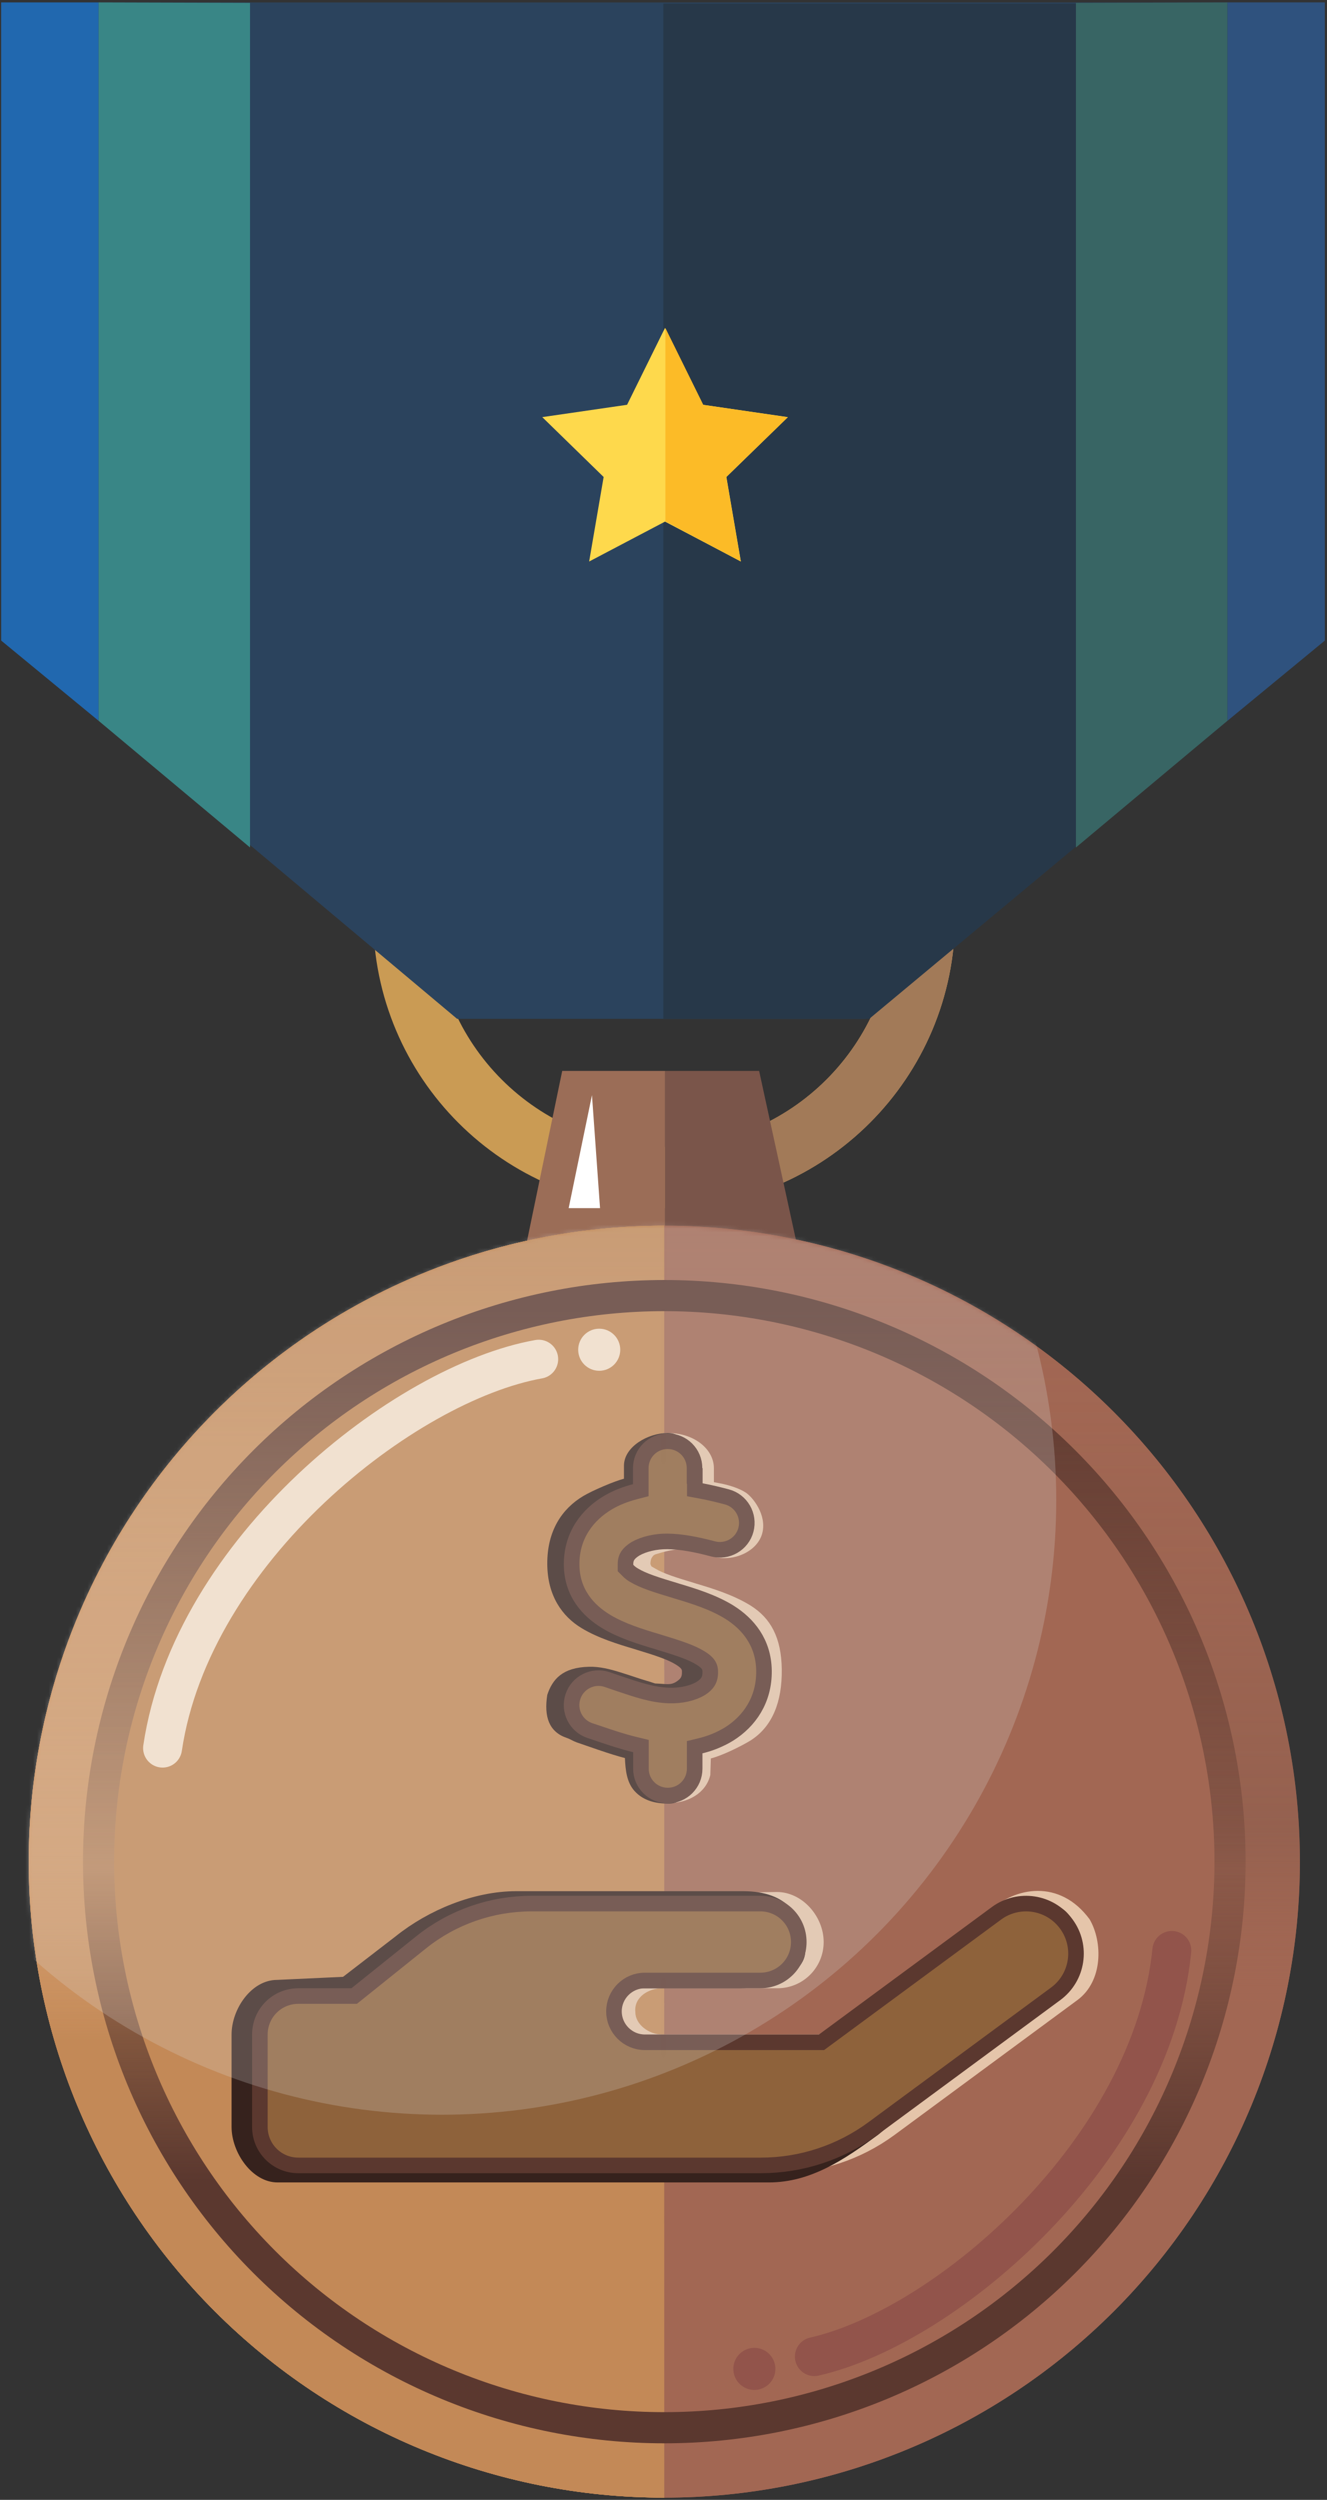 <svg width="341" height="642" viewBox="0 0 341 642" fill="none" xmlns="http://www.w3.org/2000/svg">
<rect x="0" y="0" width="341" height="642" fill="#333333" stroke="none"/>
<path d="M245.42 235.502C245.42 276.791 211.948 310.263 170.659 310.263C129.37 310.263 95.898 276.791 95.898 235.502C95.898 194.213 129.37 160.741 170.659 160.741C211.948 160.741 245.42 194.213 245.42 235.502ZM111.635 235.502C111.635 268.1 138.061 294.526 170.659 294.526C203.257 294.526 229.683 268.1 229.683 235.502C229.683 202.904 203.257 176.478 170.659 176.478C138.061 176.478 111.635 202.904 111.635 235.502Z" fill="#CA9B54"/>
<path d="M170.659 310.263C211.948 310.263 245.42 276.791 245.42 235.502C245.42 194.213 211.948 160.741 170.659 160.741V176.478C203.257 176.478 229.682 202.904 229.682 235.502C229.682 268.1 203.257 294.526 170.659 294.526V310.263Z" fill="#A27A58"/>
<path d="M195.072 275.025H170.888V328.919H206.818L195.072 275.025Z" fill="#7A554A"/>
<path d="M133.001 330.416L144.473 275.025H170.888V330.416H133.001Z" fill="#9B6D57"/>
<path d="M170.708 641.435C127.389 641.435 85.844 624.226 55.214 593.595C24.583 562.965 7.375 521.42 7.375 478.102C7.375 434.783 24.583 393.239 55.214 362.608C85.844 331.977 127.389 314.769 170.708 314.769L170.708 478.102L170.708 641.435Z" fill="#C38957"/>
<path d="M170.708 641.435C127.389 641.435 85.844 624.226 55.214 593.595C24.583 562.965 7.375 521.42 7.375 478.102C7.375 434.783 24.583 393.239 55.214 362.608C85.844 331.977 127.389 314.769 170.708 314.769L170.708 478.102L170.708 641.435Z" fill="url(#paint0_linear_3095_377)"/>
<path d="M170.708 314.769C192.157 314.769 213.396 318.993 233.212 327.202C253.029 335.41 271.035 347.441 286.201 362.608C301.368 377.775 313.399 395.78 321.608 415.597C329.816 435.413 334.041 456.652 334.041 478.102C334.041 499.551 329.816 520.79 321.608 540.606C313.399 560.423 301.368 578.429 286.201 593.595C271.034 608.762 253.029 620.793 233.212 629.002C213.396 637.21 192.157 641.435 170.707 641.435L170.708 478.102L170.708 314.769Z" fill="url(#paint1_linear_3095_377)"/>
<path d="M340.423 0.63H0.306L0.397 163.453L117.457 261.649H222.516L340.423 164.504V0.63Z" fill="#2B435D"/>
<path d="M223.394 261.63H170.45V0.918H340.105V164.486L223.394 261.63Z" fill="#273849"/>
<path d="M276.484 0.736V217.641L315.427 185.085V0.621L276.484 0.736Z" fill="#386564"/>
<path d="M315.427 185.087V0.63H340.427V164.508L315.427 185.087Z" fill="#2F527E"/>
<path d="M64.249 0.736V217.641L25.307 185.085V0.621L64.249 0.736Z" fill="#398686"/>
<path d="M25.306 185.087V0.63H0.306V164.508L25.306 185.087Z" fill="#2168AF"/>
<path d="M170.707 619.477C133.212 619.477 97.252 604.582 70.739 578.069C44.226 551.556 29.331 515.597 29.331 478.102C29.331 440.607 44.226 404.647 70.739 378.134C97.252 351.621 133.212 336.727 170.707 336.727V478.102V619.477Z" fill="#C38958"/>
<path d="M170.707 336.727C189.272 336.727 207.656 340.383 224.808 347.488C241.961 354.593 257.546 365.006 270.674 378.134C283.802 391.262 294.215 406.847 301.32 424C308.425 441.152 312.082 459.536 312.082 478.102C312.082 496.667 308.425 515.051 301.32 532.203C294.215 549.356 283.802 564.941 270.674 578.069C257.546 591.197 241.961 601.61 224.808 608.715C207.656 615.82 189.272 619.477 170.707 619.477V478.102V336.727Z" fill="#A26753"/>
<path d="M67.911 580.897C95.174 608.16 132.151 623.477 170.707 623.477C189.797 623.477 208.701 619.716 226.339 612.411C243.977 605.105 260.003 594.397 273.502 580.897C287.001 567.398 297.71 551.372 305.016 533.734C312.321 516.096 316.082 497.193 316.082 478.102C316.082 459.011 312.321 440.107 305.016 422.469C297.71 404.831 287.002 388.805 273.502 375.306C260.003 361.807 243.977 351.098 226.339 343.793C208.701 336.487 189.797 332.727 170.707 332.727C132.151 332.727 95.174 348.043 67.911 375.306C40.648 402.569 25.331 439.546 25.331 478.102C25.331 516.657 40.648 553.634 67.911 580.897Z" stroke="url(#paint2_linear_3095_377)" stroke-width="8"/>
<path d="M83.285 566.126C107.781 572.638 147.643 573.266 147.952 556.88C148.011 553.754 145.737 551.212 143.556 548.972C131.735 536.833 127.52 517.101 144.039 508.842C153.062 504.332 164.385 505.445 172.843 510.942C190.262 522.265 173.052 539.789 167.513 553.519C166.52 555.98 166.489 558.762 167.604 561.17C174.388 575.818 194.963 566.126 231.905 566.126C232.538 565.213 221.996 531.488 234.797 524.618C236.937 523.471 238.984 522.755 241.101 522.518C259.035 520.511 272.652 542.359 286.34 530.599V530.599C293.672 524.3 293.078 507.348 288.36 498.912C277.06 478.709 253.351 499.024 243.959 500.762C224.381 504.384 233.793 458.169 239.686 437.574C210.75 450.456 161.917 460.045 169.147 431.578C169.702 429.394 170.884 427.413 172.199 425.584C189.792 401.087 181.626 387.614 158.762 384.656C134.64 384.398 128.371 408.956 147.698 430.69" stroke="#E6C5AA" stroke-width="9"/>
<path d="M168.167 426.988C189.019 400.355 180.86 385.77 156.402 382.656C133.64 382.417 126.282 403.245 140.437 423.684C143.135 427.58 145.752 432.095 144.425 436.643C138.95 455.403 101.147 449.282 78.512 445.037C77.763 485.454 78.512 515.131 78.512 566.916C103.818 573.534 145.012 574.167 145.247 557.476C145.291 554.334 142.99 551.792 140.775 549.564C128.374 537.091 124.022 516.652 141.855 508.444C150.875 504.292 161.863 505.373 170.353 510.523C189.285 522.007 171.207 540.03 165.432 554.117C164.409 556.612 164.377 559.441 165.524 561.88C172.524 576.758 193.757 566.916 231.882 566.916" stroke="#36221D" stroke-width="6"/>
<path d="M170.471 425.586C187.982 401.088 179.856 387.614 157.1 384.656C135.168 384.42 128.065 404.897 141.668 425.01C144.287 428.882 146.834 433.342 145.547 437.836C140.256 456.299 103.808 450.272 81.983 446.093C81.26 485.898 81.983 515.126 81.983 566.126C106.365 572.638 146.044 573.267 146.342 556.873C146.399 553.753 144.135 551.211 141.963 548.969C130.231 536.86 126.029 517.2 142.324 508.905C151.355 504.308 162.765 505.431 171.222 511.014C188.385 522.343 171.297 539.832 165.803 553.535C164.82 555.987 164.789 558.754 165.892 561.154C172.637 575.825 193.115 566.126 229.894 566.126C230.525 565.213 220.033 531.488 232.773 524.618C234.868 523.489 236.875 522.777 238.946 522.529C256.863 520.384 270.521 542.406 284.125 530.551C291.357 524.249 290.763 507.4 286.129 499C274.903 478.65 251.252 499.021 241.891 500.762C222.406 504.384 231.774 458.169 237.638 437.574C208.838 450.457 160.231 460.047 167.438 431.57C167.989 429.392 169.164 427.414 170.471 425.586Z" fill="url(#paint3_linear_3095_377)" stroke="#5C382F" stroke-width="4"/>
<path d="M170.708 641.434C127.389 641.434 85.844 624.226 55.214 593.595C24.583 562.964 7.375 521.42 7.375 478.101C7.375 434.782 24.583 393.238 55.214 362.607C85.844 331.976 127.389 314.768 170.708 314.768L170.708 478.101L170.708 641.434Z" fill="#C38957"/>
<path d="M170.708 641.434C127.389 641.434 85.844 624.226 55.214 593.595C24.583 562.964 7.375 521.42 7.375 478.101C7.375 434.782 24.583 393.238 55.214 362.607C85.844 331.976 127.389 314.768 170.708 314.768L170.708 478.101L170.708 641.434Z" fill="url(#paint4_linear_3095_377)"/>
<path d="M170.708 314.768C192.157 314.768 213.396 318.993 233.212 327.201C253.029 335.409 271.035 347.44 286.201 362.607C301.368 377.774 313.399 395.78 321.608 415.596C329.816 435.413 334.041 456.652 334.041 478.101C334.041 499.55 329.816 520.789 321.608 540.606C313.399 560.422 301.368 578.428 286.201 593.595C271.034 608.762 253.029 620.793 233.212 629.001C213.396 637.209 192.157 641.434 170.707 641.434L170.708 478.101L170.708 314.768Z" fill="url(#paint5_linear_3095_377)"/>
<path d="M170.707 619.476C133.212 619.476 97.252 604.581 70.739 578.068C44.226 551.555 29.331 515.596 29.331 478.101C29.331 440.606 44.226 404.647 70.739 378.134C97.252 351.621 133.212 336.726 170.707 336.726V478.101V619.476Z" fill="#C38957"/>
<path d="M170.707 336.726C189.272 336.726 207.656 340.383 224.808 347.488C241.961 354.592 257.546 365.006 270.674 378.134C283.802 391.262 294.215 406.847 301.32 423.999C308.425 441.152 312.082 459.535 312.082 478.101C312.082 496.667 308.425 515.051 301.32 532.203C294.215 549.355 283.802 564.94 270.674 578.068C257.546 591.196 241.961 601.61 224.808 608.715C207.656 615.819 189.272 619.476 170.707 619.476V478.101V336.726Z" fill="#A26753"/>
<path d="M67.911 580.897C95.174 608.16 132.151 623.476 170.707 623.476C189.797 623.476 208.701 619.716 226.339 612.41C243.977 605.104 260.003 594.396 273.502 580.897C287.001 567.397 297.71 551.371 305.016 533.734C312.321 516.096 316.082 497.192 316.082 478.101C316.082 459.01 312.321 440.106 305.016 422.468C297.71 404.831 287.002 388.805 273.502 375.305C260.003 361.806 243.977 351.098 226.339 343.792C208.701 336.486 189.797 332.726 170.707 332.726C132.151 332.726 95.174 348.042 67.911 375.305C40.648 402.569 25.331 439.545 25.331 478.101C25.331 516.657 40.648 553.634 67.911 580.897Z" stroke="url(#paint6_linear_3095_377)" stroke-width="8"/>
<path d="M183.449 380.642L184.944 380.931C187.318 381.376 189.787 382.148 191.575 383.274C193.363 384.399 197.134 389.03 195.873 393.779C194.611 398.529 188.423 401.1 183.673 399.839C179.629 398.763 179.267 397.888 175.89 397.851C173.181 397.814 170.703 398.469 168.643 399.113C167.817 399.287 167.541 400.001 167.393 400.223C167.282 400.409 167.133 401.042 167.133 401.635C167.133 401.747 167.393 402.223 167.393 402.26C167.467 402.334 167.467 402.303 168.358 402.823C170.51 404.121 173.701 405.123 178.524 406.57L178.858 406.682C182.977 407.906 188.469 409.576 192.921 412.359C198.005 415.55 200.783 420.515 200.894 428.678C201.006 437.027 198.487 443.453 192.81 447.015C190.324 448.536 185.409 450.922 182.663 451.59L182.533 455.84C181.385 460.608 176.676 463.071 171.741 463.071C166.806 463.071 167.096 459.148 167.096 454.213V449.983C163.571 449.13 160.343 448.017 157.597 447.089C156.818 446.829 156.076 446.569 155.371 446.347C150.696 444.788 148.173 439.742 149.731 435.067C151.289 430.392 155.587 431.876 160.263 433.434C161.227 433.768 166.54 437.006 167.393 437.303C172.439 439.01 172.402 433.286 176.298 433.434C179.267 433.546 181.901 432.841 183.422 431.913C184.127 431.468 184.461 431.097 184.61 430.837C184.758 430.614 184.944 430.169 184.907 429.316V429.241C184.907 428.87 184.906 428.462 183.422 427.535C181.307 426.199 178.116 425.16 173.367 423.713L172.662 423.49C168.655 422.303 163.386 420.707 159.156 418.147C154.147 415.142 149.323 409.984 149.286 401.784C149.249 393.287 154.072 387.461 159.564 384.196C161.939 382.786 164.499 381.821 167.059 381.153V377.035C167.059 372.1 166.334 368.032 171.269 368.032C178.2 367.835 183.449 372.1 183.449 377.035V380.642ZM280.006 492.913C283.397 498.739 283.457 508.794 276.852 513.655L229.878 548.274C221.195 554.656 210.732 558.107 199.934 558.107H140.418H81.05C74.482 558.107 69.176 552.801 69.176 546.233V522.486C69.176 515.919 74.482 510.613 81.05 510.613H94.704L108.065 493.59C116.488 486.837 130.986 486.207 141.784 486.207H169.54H180.477L199.626 485.891C206.194 485.891 211.659 492.171 211.659 498.739C211.659 505.307 206.353 510.613 199.786 510.613H176.038H170.102C166.836 510.613 162.872 512.762 163.267 516.728C163.267 519.993 166.836 522.486 170.102 522.486H214.85L254.308 490.753C260.744 484.638 272.293 482.432 280.006 492.913Z" fill="#E5C5AA"/>
<path d="M175.275 377.035V380.931C177.649 381.376 179.95 381.932 182.028 382.489C186.777 383.751 189.597 388.648 188.336 393.398C187.074 398.147 185.12 397.948 180.37 396.686C176.326 395.61 169.598 397.887 166.221 397.85C163.512 397.813 160.767 398.481 159.023 399.483C158.244 399.965 157.872 400.374 157.724 400.596C157.613 400.782 157.464 401.041 157.464 401.635C157.464 401.746 157.464 401.821 157.464 401.858C157.539 401.932 157.798 402.303 158.689 402.822C160.841 404.121 164.032 405.123 168.856 406.57L169.189 406.681C173.308 407.906 178.8 409.576 183.252 412.358C188.336 415.549 192.937 420.855 193.048 429.019C193.159 437.367 188.818 443.452 183.141 447.014C180.655 448.536 177.983 449.612 175.238 450.28V454.213C175.238 459.148 176.72 463.19 171.785 463.19C168.643 463.19 165.395 462.555 163.037 459.935C161.023 457.698 160.721 454.493 160.584 451.487V451.487C157.059 450.633 150.003 448.067 148.198 447.465C147.418 447.205 146.407 446.569 145.702 446.347C141.027 444.788 139.764 440.826 140.633 435.265C141.958 431.289 144.497 428.21 151.392 428.046C154.096 427.981 156.757 428.661 159.34 429.462C160.326 429.767 161.194 430.039 161.531 430.156C166.577 431.863 166.119 431.575 168.331 432.334C171.299 432.446 172.232 432.84 173.753 431.913C174.458 431.467 174.792 431.096 174.941 430.837C175.089 430.614 175.275 430.169 175.238 429.315V429.241C175.238 428.87 175.238 428.462 173.753 427.534C171.638 426.199 168.447 425.16 163.698 423.713L162.993 423.49C158.986 422.303 153.717 420.707 149.487 418.147C144.478 415.141 140.67 409.835 140.633 401.635C140.596 393.138 144.403 387.461 149.895 384.196C152.27 382.786 157.776 380.42 160.337 379.752V376.432C160.337 371.497 166.581 368.02 171.516 368.02C176.45 368.02 175.2 372.1 175.2 377.035H175.275ZM274.856 492.035C279.717 498.64 273.788 508.794 267.184 513.655L225.679 548.212C216.996 554.594 208.358 560.481 197.56 560.481H134.269H71.333C64.766 560.481 59.507 552.801 59.507 546.233V522.486C59.507 515.918 64.627 508.465 71.194 508.465L88.154 507.681L101.696 497.254C110.118 490.501 121.801 485.684 132.599 485.684H160.685H170.146H190.933C202.555 485.684 206.678 492.196 206.946 500.926C206.946 507.494 196.684 510.612 190.117 510.612H166.369H160.433C157.167 510.612 154.496 513.284 154.496 516.549C154.496 519.814 157.167 522.486 160.433 522.486L214.128 526.271L255.429 499.476C263.98 493.451 269.995 485.43 274.856 492.035Z" fill="#36221D"/>
<path d="M271.271 512.046L271.272 512.045C276.987 507.839 278.207 499.815 274.001 494.1C269.795 488.385 261.77 487.165 256.055 491.371L211.642 524.097L211.112 524.487H210.455H165.707C161.337 524.487 157.77 520.92 157.77 516.55C157.77 512.18 161.337 508.613 165.707 508.613H171.643H195.391C200.854 508.613 205.264 504.203 205.264 498.74C205.264 493.277 200.854 488.866 195.391 488.866H171.643H165.707H136.653C126.306 488.866 116.285 492.351 108.221 498.816L91.561 512.174L91.012 512.613H90.309H76.655C71.192 512.613 66.781 517.024 66.781 522.487V546.234C66.781 551.697 71.192 556.108 76.655 556.108H136.023H195.539C205.908 556.108 215.956 552.795 224.296 546.665L271.271 512.046ZM271.271 512.046L224.298 546.663L271.271 512.046ZM178.474 379.036H178.549V380.932V382.591L180.18 382.897C182.49 383.33 184.739 383.874 186.784 384.422L186.788 384.423C190.463 385.399 192.657 389.196 191.677 392.885C190.701 396.56 186.904 398.754 183.214 397.774C179.117 396.684 175.144 395.892 171.52 395.852C168.53 395.811 165.415 396.535 163.3 397.75L163.272 397.766L163.244 397.783C162.294 398.371 161.683 398.964 161.334 399.488L161.307 399.527L161.283 399.568C161.206 399.697 161.042 399.971 160.918 400.364C160.797 400.75 160.738 401.169 160.738 401.636V401.637V401.637V401.638V401.639V401.639V401.64V401.641V401.641V401.642V401.643V401.643V401.644V401.645V401.645V401.646V401.646V401.647V401.648V401.648V401.649V401.65V401.65V401.651V401.652V401.652V401.653V401.653V401.654V401.655V401.655V401.656V401.657V401.657V401.658V401.658V401.659V401.66V401.66V401.661V401.662V401.662V401.663V401.663V401.664V401.665V401.665V401.666V401.666V401.667V401.668V401.668V401.669V401.669V401.67V401.671V401.671V401.672V401.673V401.673V401.674V401.674V401.675V401.676V401.676V401.677V401.677V401.678V401.679V401.679V401.68V401.68V401.681V401.681V401.682V401.683V401.683V401.684V401.684V401.685V401.686V401.686V401.687V401.687V401.688V401.688V401.689V401.69V401.69V401.691V401.691V401.692V401.693V401.693V401.694V401.694V401.695V401.695V401.696V401.697V401.697V401.698V401.698V401.699V401.699V401.7V401.7V401.701V401.702V401.702V401.703V401.703V401.704V401.704V401.705V401.706V401.706V401.707V401.707V401.708V401.708V401.709V401.709V401.71V401.71V401.711V401.712V401.712V401.713V401.713V401.714V401.714V401.715V401.715V401.716V401.716V401.717V401.717V401.718V401.719V401.719V401.72V401.72V401.721V401.721V401.722V401.722V401.723V401.723V401.724V401.724V401.725V401.725V401.726V401.726V401.727V401.728V401.728V401.729V401.729V401.73V401.73V401.731V401.731V401.732V401.732V401.733V401.733V401.734V401.734V401.735V401.735V401.736V401.736V401.737V401.737V401.738V401.738V401.739V401.739V401.74V401.74V401.741V401.741V401.742V401.742V401.743V401.743V401.744V401.744V401.745V401.745V401.746V401.746V401.747V401.747V401.748V401.748V401.749V401.749V401.75V401.75V401.751V401.751V401.751V401.752V401.752V401.753V401.753V401.754V401.754V401.755V401.755V401.756V401.756V401.757V401.757V401.758V401.758V401.759V401.759V401.76V401.76V401.76V401.761V401.761V401.762V401.762V401.763V401.763V401.764V401.764V401.765V401.765V401.765V401.766V401.766V401.767V401.767V401.768V401.768V401.769V401.769V401.77V401.77V401.77V401.771V401.771V401.772V401.772V401.773V401.773V401.774V401.774V401.774V401.775V401.775V401.776V401.776V401.777V401.777V401.777V401.778V401.778V401.779V401.779V401.78V401.78V401.78V401.781V401.781V401.782V401.782V401.783V401.783V401.783V401.784V401.784V401.785V401.785V401.785V401.786V401.786V401.787V401.787V401.788V401.788V401.788V401.789V401.789V401.79V401.79V401.79V401.791V401.791V401.792V401.792V401.792V401.793V401.793V401.794V401.794V401.794V401.795V401.795V401.796V401.796V401.796V401.797V401.797V401.797V401.798V401.798V401.799V401.799V401.799V401.8V401.8V401.801V401.801V401.801V401.802V401.802V401.802V401.803V401.803V401.804V401.804V401.804V401.805V401.805V401.805V401.806V401.806V401.807V401.807V401.807V401.808V401.808V401.808V401.809V401.809V401.81V401.81V401.81V401.811V401.811V401.811V401.812V401.812V401.812V401.813V401.813V401.813V401.814V401.814V401.814V401.815V401.815V401.816V401.816V401.816V401.817V401.817V401.817V401.818V401.818V401.818V401.819V401.819V401.819V401.82V401.82V401.82V401.821V401.821V401.821V401.822V401.822V401.822V401.823V401.823V401.823V401.824V401.824V401.824V401.825V401.825V401.825V401.826V401.826V401.826V401.827V401.827V401.827V401.827V401.828V401.828V401.828V401.829V401.829V401.829V401.83V401.83V401.83V401.831V401.831V401.831V401.832V401.832V401.832V401.832V401.833V401.833V401.833V401.834V401.834V401.834V401.835V401.835V401.835V401.835V401.836V401.836V401.836V401.837V401.837V401.837V401.837V401.838V401.838V401.838V401.839V401.839V401.839V401.839V401.84V401.84V401.84V401.841V401.841V401.841V401.841V401.842V401.842V401.842V401.843V401.843V401.843V401.843V401.844V401.844V401.844V401.844V401.845V401.845V401.845V401.846V401.846V401.846V401.846V401.847V401.847V401.847V401.847V401.848V401.848V401.848V401.848V401.849V401.849V401.849V401.849V401.85V401.85V401.85V401.85V401.851V401.851V401.851V401.851V401.852V401.852V401.852V401.852V401.853V401.853V401.853V401.853V401.854V401.854V401.854V401.854V401.854V401.855V401.855V401.855V401.855V401.856V401.856V401.856V401.856V401.857V401.857V401.857V401.857V401.857V401.858V401.858V401.858V401.858V401.859V401.859V402.687L161.286 403.235C161.303 403.255 161.329 403.284 161.359 403.316C161.445 403.411 161.558 403.527 161.706 403.661C162 403.925 162.396 404.224 162.942 404.544C165.354 405.996 168.817 407.065 173.526 408.478L173.831 408.58L173.862 408.59L173.893 408.599C178.044 409.833 183.276 411.437 187.464 414.054C192.158 417.001 196.223 421.757 196.322 429.047C196.422 436.587 192.538 442.064 187.361 445.315C185.065 446.719 182.591 447.717 180.039 448.337L178.511 448.709V450.281V454.214C178.511 458.044 175.437 461.119 171.606 461.119C167.776 461.119 164.701 458.044 164.701 454.214V449.984V448.41L163.172 448.04C159.942 447.258 156.963 446.25 154.314 445.354C154.156 445.301 153.998 445.248 153.842 445.195L153.835 445.192C153.592 445.111 153.343 445.027 153.093 444.942C152.587 444.771 152.075 444.597 151.594 444.445C147.976 443.231 146.026 439.323 147.233 435.7C148.441 432.076 152.349 430.12 155.973 431.322C156.477 431.496 156.916 431.645 157.338 431.789C157.783 431.94 158.208 432.084 158.668 432.244L158.676 432.247L158.684 432.25L158.811 432.293C163.729 433.957 167.622 435.273 171.827 435.434L171.828 435.434C175.099 435.556 178.142 434.796 180.068 433.621L180.082 433.613L180.095 433.605C180.931 433.077 181.544 432.511 181.917 431.889C182.319 431.257 182.553 430.402 182.511 429.277V429.242L182.512 429.226C182.512 429.129 182.513 428.843 182.441 428.518C182.358 428.14 182.198 427.784 181.963 427.449C181.542 426.849 180.893 426.343 180.092 425.842C177.702 424.334 174.219 423.222 169.564 421.803C169.561 421.802 169.558 421.801 169.555 421.8L168.869 421.584L168.852 421.578L168.835 421.573C164.793 420.376 159.771 418.843 155.796 416.437L155.79 416.433C151.151 413.649 146.924 409.045 146.891 401.775C146.858 394.156 151.147 388.915 156.19 385.917C158.368 384.623 160.745 383.722 163.169 383.089L164.664 382.699V381.154V377.036C164.664 373.205 167.739 370.13 171.569 370.13C175.4 370.13 178.474 373.205 178.474 377.036V379.036Z" fill="#8E623B" stroke="#5B382F" stroke-width="4"/>
<path d="M146.13 310.263L152.119 281.243L154.191 310.263H146.13Z" fill="white"/>
<path d="M170.889 84.206L180.636 103.956L202.432 107.123L186.66 122.497L190.383 144.205L170.889 133.956L151.394 144.205L155.117 122.497L139.345 107.123L161.141 103.956L170.889 84.206Z" fill="#FED94C"/>
<path d="M170.984 133.875V84.238L180.723 103.967L202.451 107.16L186.621 122.502L190.345 144.186L170.984 133.875Z" fill="#FCBB27"/>
<mask id="mask0_3095_377" style="mask-type:alpha" maskUnits="userSpaceOnUse" x="7" y="314" width="327" height="328">
<path d="M170.659 641.435C127.34 641.435 85.796 624.226 55.165 593.595C24.534 562.965 7.326 521.42 7.326 478.102C7.326 434.783 24.534 393.239 55.165 362.608C85.796 331.977 127.34 314.769 170.659 314.769L170.659 478.102L170.659 641.435Z" fill="#C38957"/>
<path d="M170.659 641.435C127.34 641.435 85.796 624.226 55.165 593.595C24.534 562.965 7.326 521.42 7.326 478.102C7.326 434.783 24.534 393.239 55.165 362.608C85.796 331.977 127.34 314.769 170.659 314.769L170.659 478.102L170.659 641.435Z" fill="#C38957"/>
<path d="M170.659 314.769C192.108 314.769 213.347 318.993 233.164 327.202C252.98 335.41 270.986 347.441 286.153 362.608C301.319 377.775 313.35 395.78 321.559 415.597C329.767 435.413 333.992 456.652 333.992 478.102C333.992 499.551 329.767 520.79 321.559 540.606C313.35 560.423 301.319 578.429 286.153 593.595C270.986 608.762 252.98 620.793 233.163 629.002C213.347 637.21 192.108 641.435 170.659 641.435L170.659 478.102L170.659 314.769Z" fill="#A26753"/>
<path d="M170.658 619.477C133.163 619.477 97.203 604.582 70.691 578.069C44.178 551.556 29.283 515.597 29.283 478.102C29.283 440.607 44.178 404.647 70.691 378.134C97.204 351.621 133.163 336.727 170.658 336.727V478.102V619.477Z" fill="#C38958"/>
<path d="M170.658 336.727C189.223 336.727 207.607 340.383 224.76 347.488C241.912 354.593 257.497 365.006 270.625 378.134C283.753 391.262 294.166 406.847 301.271 424C308.376 441.152 312.033 459.536 312.033 478.102C312.033 496.667 308.376 515.051 301.271 532.203C294.166 549.356 283.753 564.941 270.625 578.069C257.497 591.197 241.912 601.61 224.76 608.715C207.607 615.82 189.223 619.477 170.658 619.477V478.102V336.727Z" fill="#A26753"/>
<path d="M67.862 580.897C95.125 608.16 132.102 623.477 170.658 623.477C189.749 623.477 208.653 619.716 226.29 612.411C243.928 605.105 259.954 594.397 273.453 580.897C286.953 567.398 297.661 551.372 304.967 533.734C312.272 516.096 316.033 497.193 316.033 478.102C316.033 459.011 312.272 440.107 304.967 422.469C297.661 404.831 286.953 388.805 273.453 375.306C259.954 361.807 243.928 351.098 226.29 343.793C208.653 336.487 189.749 332.727 170.658 332.727C132.102 332.727 95.125 348.043 67.862 375.306C40.599 402.569 25.283 439.546 25.283 478.102C25.283 516.657 40.599 553.634 67.862 580.897Z" stroke="#5B382F" stroke-width="8"/>
<path d="M82.236 558.642C106.733 565.154 146.594 565.783 146.903 549.396C146.963 546.271 144.688 543.728 142.508 541.489C130.687 529.349 126.471 509.617 142.991 501.359C152.013 496.848 163.337 497.961 171.794 503.458C189.214 514.782 172.004 532.306 166.464 546.035C165.472 548.496 165.44 551.278 166.555 553.686C173.339 568.334 193.914 558.642 230.856 558.642C231.49 557.729 220.947 524.004 233.749 517.135C235.888 515.987 237.935 515.271 240.052 515.034C257.986 513.027 271.603 534.875 285.291 523.115V523.115C292.623 516.816 292.029 499.864 287.311 491.428C276.011 471.225 252.302 491.54 242.91 493.278C223.332 496.9 232.745 450.685 238.637 430.09C209.701 442.972 160.868 452.561 168.099 424.094C168.653 421.911 169.836 419.929 171.15 418.1C188.743 393.603 180.577 380.13 157.713 377.172C133.592 376.914 127.322 401.472 146.65 423.206" stroke="#E6C5AA" stroke-width="9"/>
<path d="M167.119 419.504C187.97 392.871 179.811 378.286 155.353 375.172C132.591 374.933 125.233 395.761 139.388 416.2C142.086 420.096 144.704 424.611 143.376 429.16C137.901 447.919 100.098 441.798 77.463 437.553C76.714 477.97 77.463 507.648 77.463 559.432C102.769 566.051 143.963 566.684 144.198 549.992C144.243 546.851 141.941 544.308 139.726 542.08C127.326 529.607 122.974 509.168 140.806 500.96C149.826 496.808 160.814 497.889 169.304 503.039C188.236 514.523 170.158 532.546 164.383 546.634C163.36 549.128 163.328 551.957 164.476 554.396C171.475 569.274 192.708 559.432 230.834 559.432" stroke="#36221D" stroke-width="6"/>
<path d="M169.422 418.102C186.933 393.604 178.807 380.131 156.051 377.172C134.119 376.937 127.016 397.413 140.619 417.526C143.238 421.398 145.786 425.858 144.498 430.352C139.208 448.815 102.759 442.788 80.934 438.609C80.212 478.414 80.934 507.642 80.934 558.642C105.316 565.155 144.995 565.783 145.293 549.39C145.35 546.269 143.086 543.727 140.914 541.485C129.182 529.376 124.981 509.716 141.275 501.421C150.306 496.824 161.716 497.947 170.173 503.53C187.336 514.859 170.248 532.348 164.754 546.051C163.771 548.503 163.74 551.27 164.844 553.67C171.588 568.341 192.066 558.642 228.846 558.642C229.476 557.729 218.984 524.004 231.724 517.135C233.82 516.005 235.826 515.294 237.897 515.046C255.814 512.9 269.472 534.922 283.076 523.068C290.309 516.765 289.715 499.916 285.081 491.516C273.854 471.166 250.203 491.538 240.842 493.278C221.357 496.9 230.725 450.685 236.59 430.09C207.789 442.973 159.183 452.563 166.389 424.087C166.94 421.908 168.115 419.93 169.422 418.102Z" fill="url(#paint7_linear_3095_377)" stroke="#5C382F" stroke-width="4"/>
</mask>
<g mask="url(#mask0_3095_377)">
<circle cx="113.563" cy="385.227" r="157.863" fill="#D9D9D9" fill-opacity="0.23"/>
</g>
<path d="M138.434 349.061C103.799 355.236 49.293 398.195 41.776 448.94" stroke="#F1E1D0" stroke-width="10" stroke-linecap="round"/>
<circle cx="153.982" cy="346.633" r="5.405" fill="#F1E1D0"/>
<path d="M209.265 605.209C243.573 597.414 296.001 551.944 301.128 500.902" stroke="#92544B" stroke-width="10" stroke-linecap="round"/>
<circle cx="193.848" cy="608.364" r="5.405" transform="rotate(177.309 193.848 608.364)" fill="#92544B"/>
<defs>
<linearGradient id="paint0_linear_3095_377" x1="170.708" y1="314.769" x2="170.708" y2="641.435" gradientUnits="userSpaceOnUse">
<stop stop-color="#C38957"/>
<stop offset="0.485" stop-color="#E1AB7C" stop-opacity="0.65"/>
<stop offset="0.64" stop-color="#C38957"/>
<stop offset="1" stop-color="#C38957"/>
</linearGradient>
<linearGradient id="paint1_linear_3095_377" x1="170.708" y1="314.769" x2="170.708" y2="641.435" gradientUnits="userSpaceOnUse">
<stop stop-color="#A26753"/>
<stop offset="0.475" stop-color="#A26753" stop-opacity="0.65"/>
<stop offset="0.615" stop-color="#A26753"/>
<stop offset="1" stop-color="#A26753"/>
</linearGradient>
<linearGradient id="paint2_linear_3095_377" x1="170.707" y1="336.727" x2="170.707" y2="619.477" gradientUnits="userSpaceOnUse">
<stop stop-color="#5B382F"/>
<stop offset="0" stop-color="#5B382F"/>
<stop offset="0.505" stop-color="#5B382F" stop-opacity="0.19"/>
<stop offset="0.789" stop-color="#5B382F"/>
<stop offset="1" stop-color="#5B382F"/>
</linearGradient>
<linearGradient id="paint3_linear_3095_377" x1="186.109" y1="384.654" x2="186.109" y2="570.404" gradientUnits="userSpaceOnUse">
<stop stop-color="#AB784D"/>
<stop offset="1" stop-color="#5B382F"/>
</linearGradient>
<linearGradient id="paint4_linear_3095_377" x1="170.708" y1="314.768" x2="170.708" y2="641.434" gradientUnits="userSpaceOnUse">
<stop stop-color="#C38957"/>
<stop offset="0.485" stop-color="#E1AB7C" stop-opacity="0.5"/>
<stop offset="0.64" stop-color="#C38957"/>
<stop offset="1" stop-color="#C38957"/>
</linearGradient>
<linearGradient id="paint5_linear_3095_377" x1="170.708" y1="314.768" x2="170.708" y2="641.434" gradientUnits="userSpaceOnUse">
<stop stop-color="#A26753"/>
<stop offset="0.475" stop-color="#A26753" stop-opacity="0.65"/>
<stop offset="0.615" stop-color="#A26753"/>
<stop offset="1" stop-color="#A26753"/>
</linearGradient>
<linearGradient id="paint6_linear_3095_377" x1="170.707" y1="336.726" x2="170.707" y2="619.476" gradientUnits="userSpaceOnUse">
<stop stop-color="#5B382F"/>
<stop offset="0" stop-color="#5B382F"/>
<stop offset="0.505" stop-color="#5B382F" stop-opacity="0.19"/>
<stop offset="0.789" stop-color="#5B382F"/>
<stop offset="1" stop-color="#5B382F"/>
</linearGradient>
<linearGradient id="paint7_linear_3095_377" x1="185.06" y1="377.17" x2="185.06" y2="562.92" gradientUnits="userSpaceOnUse">
<stop stop-color="#AB784D"/>
<stop offset="1" stop-color="#5B382F"/>
</linearGradient>
</defs>
</svg>
